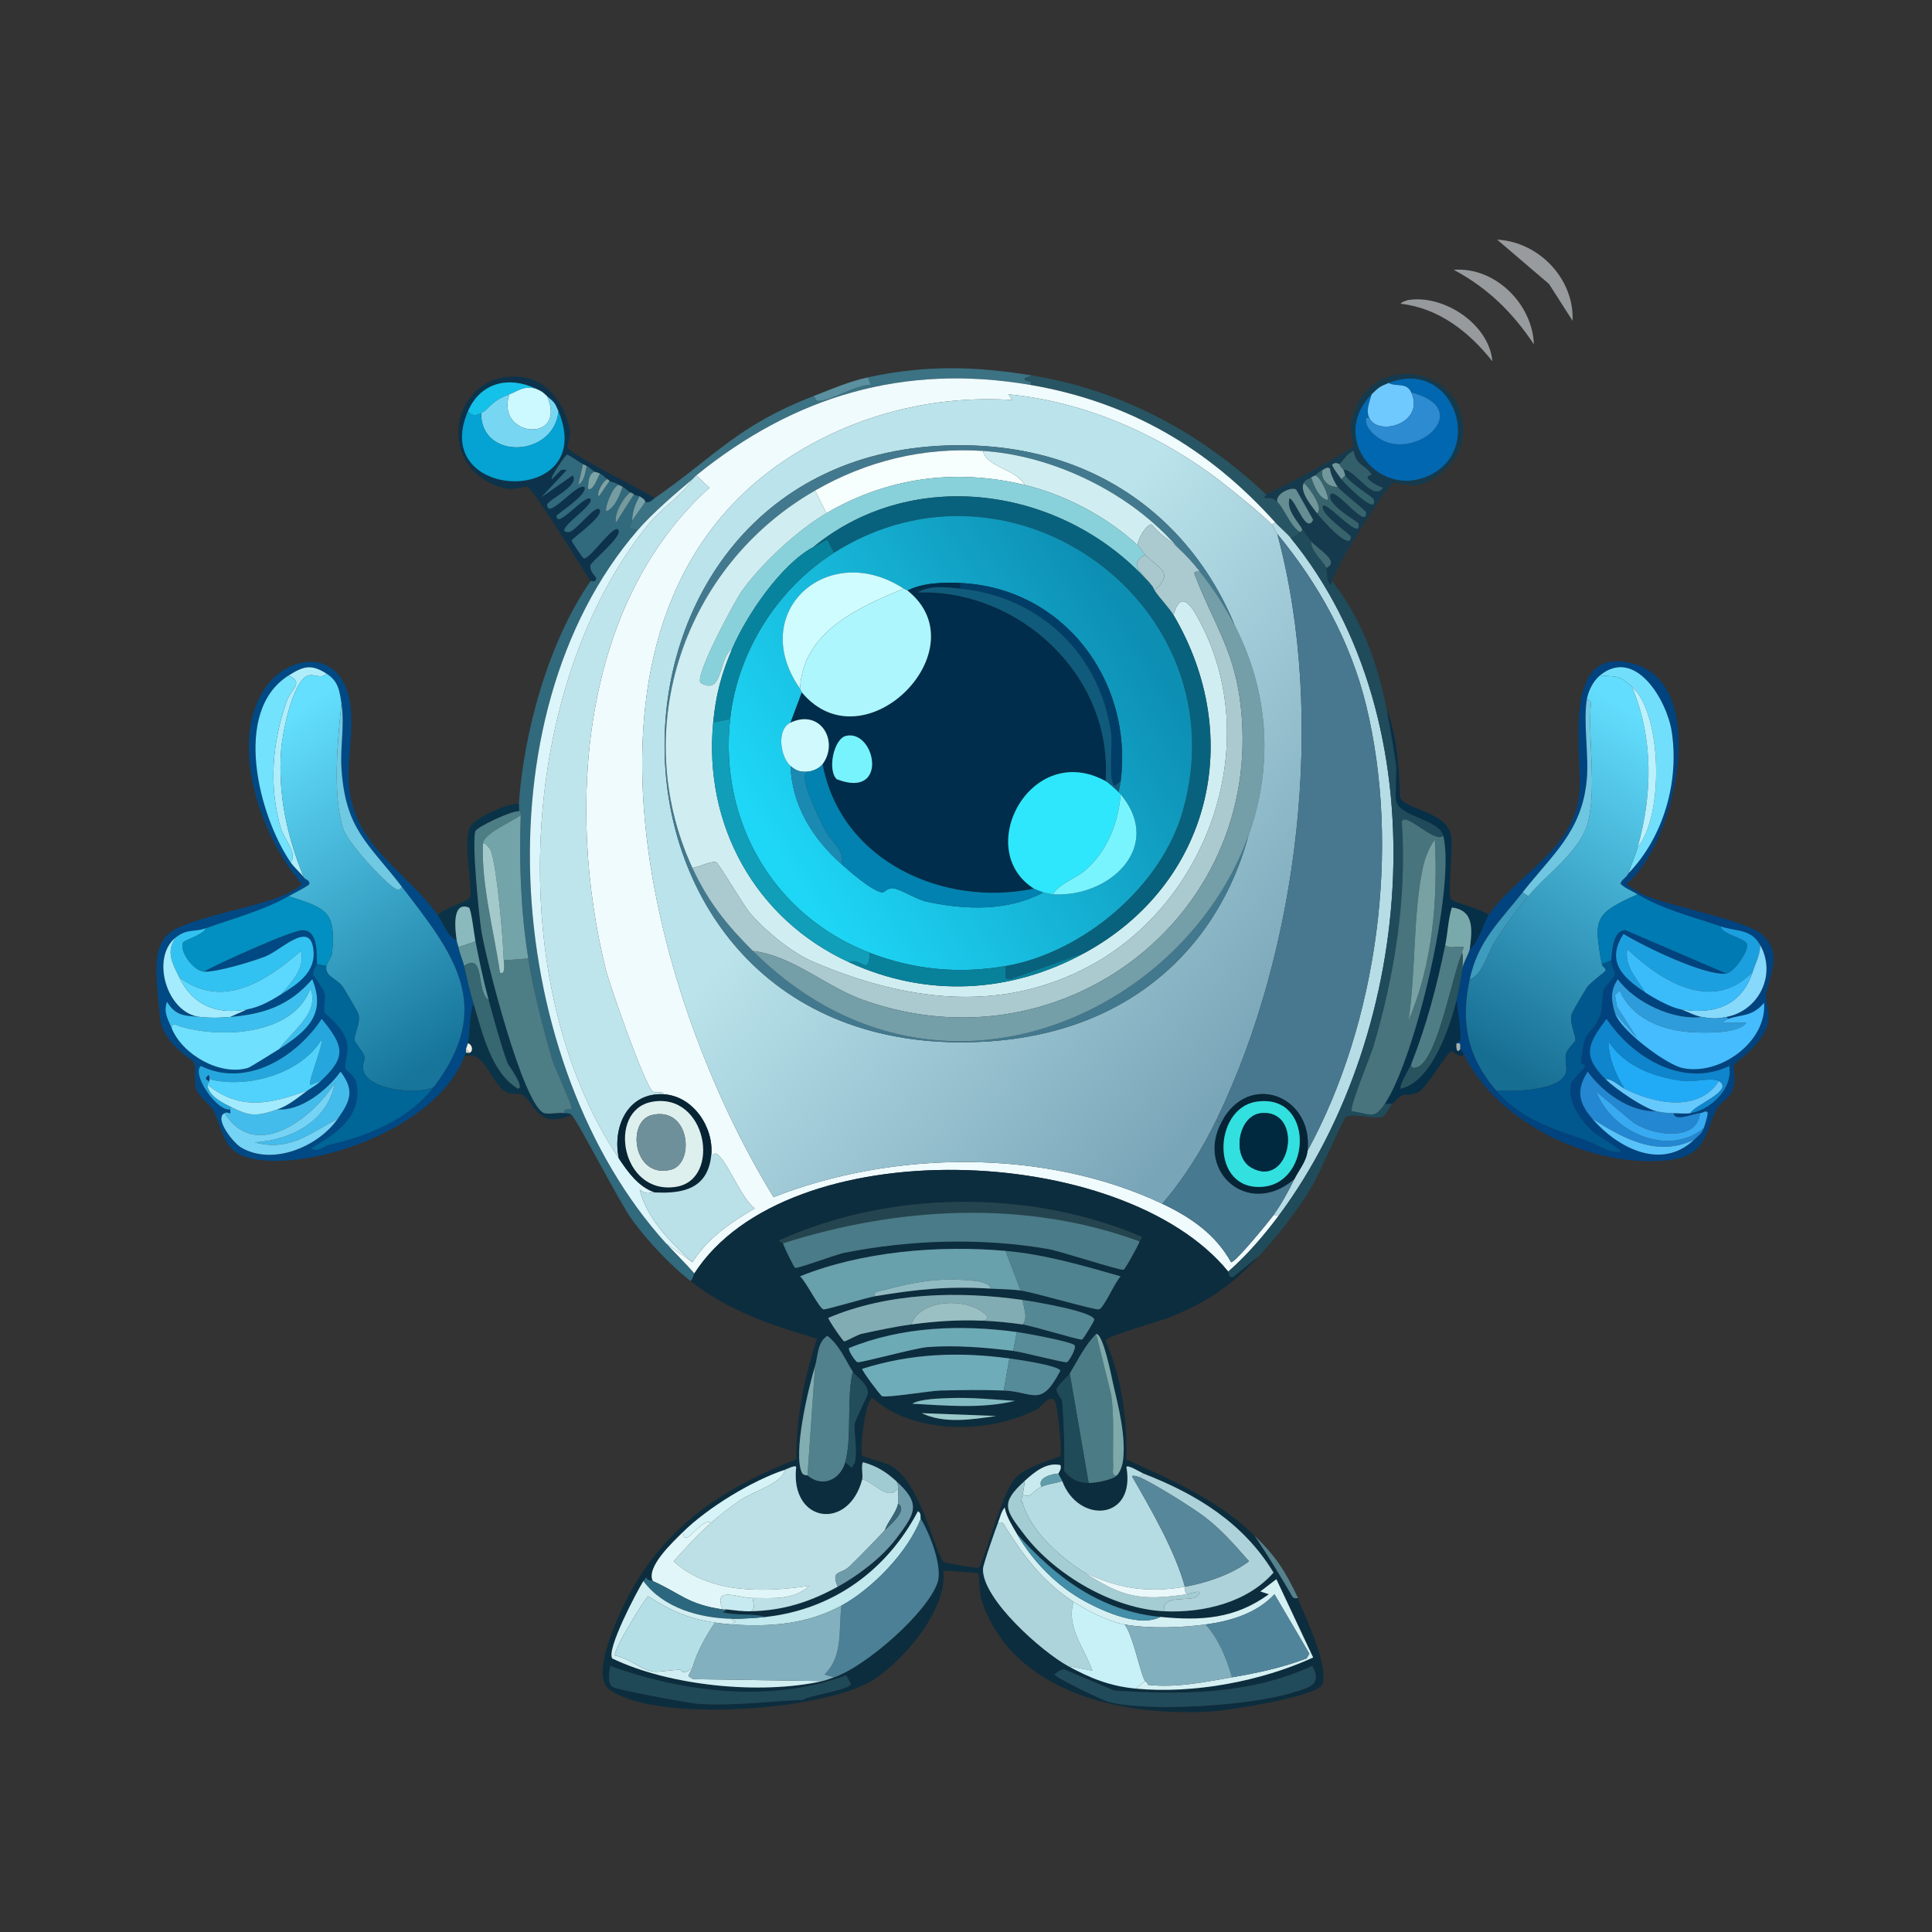 <svg xmlns="http://www.w3.org/2000/svg" width="1024" height="1024"><rect width="100%" height="100%" fill="#333333" stroke="none"/><defs><linearGradient id="a" x1="393.986" x2="669.904" y1="319.443" y2="556.857" gradientUnits="userSpaceOnUse"><stop offset="31.593%" style="stop-color:#bae3eb"/><stop offset="100%" style="stop-color:#79a5b8"/></linearGradient></defs><defs><linearGradient id="b" x1="603.081" x2="413.588" y1="337.382" y2="453.04" gradientUnits="userSpaceOnUse"><stop offset="0%" style="stop-color:#0d8fb4"/><stop offset="100%" style="stop-color:#1ed6f6"/></linearGradient></defs><defs><linearGradient id="c" x1="142.292" x2="251.839" y1="387.31" y2="547.42" gradientUnits="userSpaceOnUse"><stop offset="0%" style="stop-color:#64dffe"/><stop offset="100%" style="stop-color:#17759b"/></linearGradient></defs><defs><linearGradient id="d" x1="878.16" x2="773.958" y1="385.995" y2="550.819" gradientUnits="userSpaceOnUse"><stop offset="0%" style="stop-color:#63ddfd"/><stop offset="100%" style="stop-color:#176e93"/></linearGradient></defs><path fill="#979b9e" d="M793.5 127c21.934 1.149 40.885 20.556 40 43L821 150.5z"/><path fill="#989b9e" d="M770.5 143c21.991-1.645 41.695 18.066 42.5 39.5-11.259-16.882-24.509-29.944-42.5-39.5"/><path fill="#969a9d" d="M746.5 159c18.817-2.914 42.746 12.747 44.5 32.5-12.394-15.588-28.172-28.096-48.5-30.5-.294-.8 3.779-1.966 4-2"/><path fill="#3b7284" d="m547 199-4 1.5c.437 3.2 5.55-.173 3 3.5-66.741-11.395-124.968 5.751-177 48-.831.675-1.367 1.472-2 2-9.07 7.557-21.403 18.212-29 27-7.797-.767-3.107-3.484-3-5l7-10c2.396.587 3.344-.851 5-2 32.224-22.357 43.838-38.407 84-54 1.66.547.516 2.49 3 2.5 6.198.024 20.02-8.745 27.5-8.5l-1.5-4c30.097-6.559 56.818-5.984 87-1"/><path fill="#153a4e" d="m706 308-.5 2c-2.79-1.111-1.854-7.701-2.5-9 7.721-3.423-5.224-10.408-8-14-1.576-2.04-3.564-4.843-5-7-3.157-4.742-8.256-10.205-6.5-16 3.662 1.955 8.799 19.229 12.5 11.5l-9-16c-2.742-1.807-11.172 2.393-10 6.5-3.367-3.165-6.085-1.602-6.5-2-.973-.934 1.032-1.5.5-2 5.654-2.304 45.261-22.976 46-25.5.494-1.685-1.685-8.255-1-12 7.545-41.229 65.092-30.717 59 9-1.614 10.522-13.32 21.485-23.5 23.5-3.285.65-12.363-1.139-13-1-3.009.654-31.251 45.18-32.5 52m30-105c-4.55 1.806-5.55 2.504-9 6-23.307 23.618 5.132 57.172 32.5 42 26.97-14.951 9.702-61.176-23.5-48m-26 43c-.148.137-2.386-1.689-4 .5 1.35 2.765 3.239 5.033 5 7.5 2.022 2.832 19.874 20.188 17 10.5-.278-.936-11.797-7.803-15-12.5-.089-.131-.362-1.934-1-3 5.762-.877 15.637 17.323 21 9.5-2.433-.747-6.701-2.868-8-5-.896-1.47 2.199-1.698 2-2-3.559-5.396-8.328-4.698-9.5-12.5-3.607 1.242-5.316 4.985-7.5 7m-9 3c-1.36.356-2.805 2.295-4 3-.436.257-1.76.786-2 1-1.423 1.269-2.902.66-4 3-2.209 4.708 4.002 11.948 7 16 1.912 2.584 17.993 20.838 18 12.5.001-1.097-15.577-11.441-15-16 .75-4.648 21.099 19.614 19 9-.21-1.061-16.246-9.483-15-15 1.412-6.253 19.893 19.434 19 9-.086-1.005-12.061-9.923-15-13.5-1.105-1.345-4.204-7.343-4-9.5-1.576-1.506-2.785.182-4 .5"/><path fill="#275564" d="M671 262c.532.5-1.473 1.066-.5 2 .415.398 3.133-1.165 6.5 2 3.797 3.57 6.819 12.842 12 16-2.009 2.139-2.259 2.269-5 3-1.837-2.248-5.823-5.576-8-8-35.334-39.342-77.369-64.014-130-73 2.55-3.673-2.563-.3-3-3.5l4-1.5c47.66 7.871 89.032 30.141 124 63"/><path fill="#0c334b" d="M347 264c-1.656 1.149-2.604 2.587-5 2-.081-1.438-2.121-2.236-3-3-.119-.104-1.938-.177-3-1-1.334-1.034-1.833-.884-2-1-1.177-.814-2.328-1.928-4-3-.542-.347-1.454-.656-2-1-2.394-1.506-4.461-1.672-5-2-.06-.037.19-.304-1-1-.726-.425-2.168-2.006-4-3-1.133-.615-2.604-.79-3-1-.421-.223-2.229-2.085-4-3-.655-.338-1.336-.674-2-1-1.723-.847-7.787-5.15-8.5-5-.786.165-9.252 12.325-8 13l5-5h3L287 263.5l16.5-11.5c4.23 5.372-13.556 13.211-13.5 15.5.213 8.77 16.911-13.252 20-9 .225 4.821-15.03 13.94-15 15 .204 7.172 15.52-12.132 18-9 2.014 3.821-21.307 17.724-11.5 17.5 3.602-.082 15.002-16.099 16.5-11.5 1.233 3.786-14.85 14.914-15 16-.078.57 5.885 9.408 6.5 9.5 3.588.292 17.113-20.544 18.5-14.5.837 3.646-14.629 16.299-15 18-.747 3.424 3.091 6.259 3 7-.334 2.711-2.705 1.076-3 1.5-3.842-5.862-30.57-49.312-33.5-50-1.477-.347-7.481 1.796-11 1-40.587-9.176-29.409-64.605 9-59 13.604 1.985 22.029 15.112 24.5 27.5.71 3.561-1.551 7.952-1 10 .813 3.018 40.745 22.809 46 26.5m-99-46c-20.739 48.185 69.154 50.696 48 0-2.13-5.104-2.098-4.476-6-8-3.111-2.81-2.157-2.173-6-4-14.176-6.741-29.352-3.446-36 12"/><path fill="#5a909f" d="M431 210c9.57-3.716 18.893-7.797 29-10l1.5 4c-7.48-.245-21.302 8.524-27.5 8.5-2.484-.01-1.34-1.953-3-2.5"/><path fill="#f0fbfd" d="M546 204c52.631 8.986 94.666 33.658 130 73l-2 1c-4.959-5.49-25.877-22.239-32.5-27-31.333-22.527-68.211-38.257-107-42l2 3c-40.712-2.643-81.595 7.407-116 29-130.906 82.157-76.983 285.487-10.5 393.5 63.414-24.832 143.734-25.932 206 3.5 15 7.09 28.179 16.09 36.5 31 2.036.433 20.235-21.798 22.5-25h3c-7.991 10.786-16.909 21.098-27 30-55.965-68.703-233.828-75.412-283 1-4.783-5.536-10.085-10.576-15-16l14 10c8.193-12.88 20.055-20.883 33-28.5-7.283-5.89-13.49-22.689-19-28-2.238-2.158-1.344-.596-4-.5 1.323-14.498-9.531-30.964-25-32-.975-2.163-4.292-.171-6-1.5-4.381-3.408-22.919-56.541-25-65-20.889-84.898-13.381-193.227 55-255l-7-6.5c52.032-42.249 110.259-59.395 177-48"/><path fill="#0067b0" d="M727 209c-1.102 4.166-3.406 8.755-1 13-3.829-2.401-1.285 4.087-1 4.5 17.186 24.878 61.317-8.541 23-18.5-2.573-5.567-7.819-2.763-12-5 33.202-13.176 50.47 33.049 23.5 48-27.368 15.172-55.807-18.382-32.5-42"/><path fill="#13c1e9" d="M284 206c-6.739-1.633-9.367 1.325-14 3-10.036 3.628-10.483 7.827-15 10-2.844 1.368-4.866 1.6-7-1 6.648-15.446 21.824-18.741 36-12"/><path fill="#6fc8fe" d="M736 203c4.181 2.237 9.427-.567 12 5 7.387 15.985-16.671 23.401-22 14-2.406-4.245-.102-8.834 1-13 3.45-3.496 4.45-4.194 9-6"/><path fill="#ccf8ff" d="M284 206c3.843 1.827 2.889 1.19 6 4 10.937 25.341-27.84 21.822-20-1 4.633-1.675 7.261-4.633 14-3"/><path fill="#2c8bd1" d="M726 222c5.329 9.401 29.387 1.985 22-14 38.317 9.959-5.814 43.378-23 18.5-.285-.413-2.829-6.901 1-4.5"/><path fill="#77d7f3" d="M270 209c-7.84 22.822 30.937 26.341 20 1 3.902 3.524 3.87 2.896 6 8-2.316 24.333-41.064 26.228-41 1 4.517-2.173 4.964-6.372 15-10"/><path fill="url(#a)" d="M674 278c1.339 1.483 2.004 3.796 3 5 26.061 96.719 11.449 219.888-32 310-7.732 16.035-17.339 31.529-29 45-62.266-29.432-142.586-28.332-206-3.5-66.483-108.013-120.406-311.343 10.5-393.5 34.405-21.593 75.288-31.643 116-29l-2-3c38.789 3.743 75.667 19.473 107 42 6.623 4.761 27.541 21.51 32.5 27m-167.5-42c-209.245 2.226-207.601 330.327 17 316 203.37-12.973 185.507-318.154-17-316" style="fill:url(#a)"/>/&gt;<path fill="#04a3d3" d="M255 219c-.064 25.228 38.684 23.333 41-1 21.154 50.696-68.739 48.185-48 0 2.134 2.6 4.156 2.368 7 1"/><path fill="#42798e" d="M506.5 236c202.507-2.154 220.37 303.027 17 316-224.601 14.327-226.245-313.774-17-316M432 260c-69.599 39.918-98.964 126.274-65 200 8.223 17.85 18.224 30.303 32 44 138.883 138.082 355.443-51.821 237-201-3.936-4.958-7.321-8.7-12-13-24.541-28.506-65.355-48.571-103-51-31.775-2.05-61.691 5.337-89 21"/><path fill="#f6fefe" d="M521 239c1.809 8.673 18.047 9.714 22 18-36.494-8.773-72.561-4.019-105 15l-6-12c27.309-15.663 57.225-23.05 89-21"/><path fill="#d0eef1" d="M624 290c-4.218-3.877-9.941-7.092-13.5-12-2.904-.379-7.769 8.127-7.5 11-16.094-15.021-38.505-26.833-60-32-3.953-8.286-20.191-9.327-22-18 37.645 2.429 78.459 22.494 103 51"/><path fill="#335f6a" d="M712 249c-.339-.566-1.969-1.914-2-3 2.184-2.015 3.893-5.758 7.5-7 1.172 7.802 5.941 7.104 9.5 12.5.199.302-2.896.53-2 2 1.299 2.132 5.567 4.253 8 5-5.363 7.823-15.238-10.377-21-9.5"/><path fill="#31697d" d="m309 246-2.5 11c3.445-2.332 3.462-6.121 4.5-10 1.771.915 3.579 2.777 4 3-3.477 1.726-2.882 5.82-3.5 9 2.876 1.847 5.426-6.408 6.5-8 1.832.994 3.274 2.575 4 3-2.175.353-6.333 7.929-4.5 9l5.5-8c.539.328 2.606.494 5 2-3.205.372-8.057 13.141-6.5 14 4.559-2.176 6.983-8.547 8.5-13 1.672 1.072 2.823 2.186 4 3-3.8 2.921-8.703 11.493-7.5 16l9.5-15c1.062.823 2.881.896 3 1-2.796 4.946-3.666 8.289-4 13-.107 1.516-4.797 4.233 3 5-85.659 99.089-70.397 283.761 15 378 4.915 5.424 10.217 10.464 15 16-.372.579-.697 2.971-2 4-11.229-8.878-22.487-20.97-31-32.5-6.513-8.821-29.423-53.597-32-55.5-1.939-1.432-2.121-.655-4-1-.594-3.398 3.207-1.187 4-2.5.696-1.152-8.98-21.564-10-25-4.811-16.207-10.379-37.936-13-54.5-3.983-25.171-4.893-50.538-4-76 .124-3.54-1.015-1.7-1-2 .078-1.528-.024-3.652 0-4 2.692-38.503 15.883-86.216 38-118 .295-.424 2.666 1.211 3-1.5.091-.741-3.747-3.576-3-7 .371-1.701 15.837-14.354 15-18-1.387-6.044-14.912 14.792-18.5 14.5-.615-.092-6.578-8.93-6.5-9.5.15-1.086 16.233-12.214 15-16-1.498-4.599-12.898 11.418-16.5 11.5-9.807.224 13.514-13.679 11.5-17.5-2.48-3.132-17.796 16.172-18 9-.03-1.06 15.225-10.179 15-15-3.089-4.252-19.787 17.77-20 9-.056-2.289 17.73-10.128 13.5-15.5L287 263.5l13.5-14.5h-3l-5 5c-1.252-.675 7.214-12.835 8-13 .713-.15 6.777 4.153 8.5 5"/><path fill="#71979d" d="M710 246c.031 1.086 1.661 2.434 2 3 .638 1.066.911 2.869 1 3l-2 2c-1.761-2.467-3.65-4.735-5-7.5 1.614-2.189 3.852-.363 4-.5"/><path fill="#789da0" d="M311 247c-1.038 3.879-1.055 7.668-4.5 10l2.5-11c.664.326 1.345.662 2 1"/><path fill="#73989b" d="M709 258c-5.019.618-9.514-4.322-8-9 1.215-.318 2.424-2.006 4-.5-.204 2.157 2.895 8.155 4 9.5"/><path fill="#37636d" d="M709 258c2.939 3.577 14.914 12.495 15 13.5.893 10.434-17.588-15.253-19-9-1.246 5.517 14.79 13.939 15 15 2.099 10.614-18.25-13.648-19-9-.577 4.559 15.001 14.903 15 16-.007 8.338-16.088-9.916-18-12.5 3.932-2.507-4.382-13.983-7-16 1.098-2.34 2.577-1.731 4-3 1.34 4.135 3.763 10.746 8.5 12 1.522-.969-3.811-12.867-6.5-13 1.195-.705 2.64-2.644 4-3-1.514 4.678 2.981 9.618 8 9"/><path fill="#7ca3a5" d="M318 251c-1.074 1.592-3.624 9.847-6.5 8 .618-3.18.023-7.274 3.5-9 .396.21 1.867.385 3 1"/><path fill="#bfe5ec" d="M352 580c-19.256-1.29-27.571 17.296-24 34-61.647-91.863-54.137-250.636 16-336.5 6.903-8.451 17.019-14.317 23-23.5.633-.528 1.169-1.325 2-2l7 6.5c-68.381 61.773-75.889 170.102-55 255 2.081 8.459 20.619 61.592 25 65 1.708 1.329 5.025-.663 6 1.5"/><path fill="#739a9f" d="M695 253c.24-.214 1.564-.743 2-1 2.689.133 8.022 12.031 6.5 13-4.737-1.254-7.16-7.865-8.5-12"/><path fill="#33636c" d="m711 254 2-2c3.203 4.697 14.722 11.564 15 12.5 2.874 9.688-14.978-7.668-17-10.5"/><path fill="#88d1da" d="M543 257c21.495 5.167 43.906 16.979 60 32 1.406 1.312 2.661 3.578 4 5-9.976 5.455-.548 10.294 4 17-44.484-52.128-125.515-65.667-180-21-17.062 9.138-35.48 36.278-43 54-7.196 4.387-4.594 24.981-16.5 18-4.236-2.484 18.026-43.595 21.5-48.5 10.358-14.622 29.599-32.471 45-41.5 32.439-19.019 68.506-23.773 105-15"/><path fill="#7ea3a5" d="m323 255-5.5 8c-1.833-1.071 2.325-8.647 4.5-9 1.19.696.94.963 1 1"/><path fill="#dcf5fa" d="M328 614c4.959 7.39 10.31 14.966 19 18-2.239-.119-4.365 1.655-8-1.5 4.143 15.912 16.242 27.708 28 38.5l-14-10c-85.397-94.239-100.659-278.911-15-378 7.597-8.788 19.93-19.443 29-27-5.981 9.183-16.097 15.049-23 23.5-70.137 85.864-77.647 244.637-16 336.5"/><path fill="#72979a" d="M698 272c-2.998-4.052-9.209-11.292-7-16 2.618 2.017 10.932 13.493 7 16"/><path fill="#759ca1" d="M328 257c.546.344 1.458.653 2 1-1.517 4.453-3.941 10.824-8.5 13-1.557-.859 3.295-13.628 6.5-14"/><path fill="#658e93" d="M690 280c.583 1.892-.657 1.635-1 2-5.181-3.158-8.203-12.43-12-16-1.172-4.107 7.258-8.307 10-6.5l9 16c-3.701 7.729-8.838-9.545-12.5-11.5-1.756 5.795 3.343 11.258 6.5 16"/><path fill="#d0eef1" d="M438 272c-15.401 9.029-34.642 26.878-45 41.5-3.474 4.905-25.736 46.016-21.5 48.5 11.906 6.981 9.304-13.613 16.5-18-5.75 13.552-8.596 24.267-10 39-5.164 54.188 22.253 104.161 72 127 41.124 18.88 85.556 16.63 125-5 66.512-36.474 85.352-113.891 47-179 4.204-15.46 10.871-2.651 15 5.5 32.563 64.278 2.654 147.179-59.5 180.5-48.278 25.882-99.026 17.89-146-2-11.66-4.937-25.014-15.908-33.5-25.5-4.098-4.633-16.92-27-18.5-27.5-2.521-.797-9.548 2.701-12.5 3-33.964-73.726-4.599-160.082 65-200z"/><path fill="#749a9e" d="M334 261c.167.116.666-.034 2 1l-9.5 15c-1.203-4.507 3.7-13.079 7.5-16"/><path fill="#78a4a9" d="m342 266-7 10c.334-4.711 1.204-8.054 4-13 .879.764 2.919 1.562 3 3"/><path fill="#08627d" d="M611 311c.312.46.689 1.533 1 2 2.773 4.168 7.686 9.071 10 13 38.352 65.109 19.512 142.526-47 179l-39.5 14-2.5-.5V512c40.945-7.16 82.629-42.061 94-82.5 30.564-108.691-90.355-196.464-185-136.5l-3.5-7c-2.444 1.448-5.014 2.669-7.5 4 54.485-44.667 135.516-31.128 180 21"/><path fill="url(#b)" d="M533 512c-24.762 4.33-48.832 1.978-72-7-51.079-19.794-79.908-69.611-74-124 3.851-35.453 24.997-68.991 55-88 94.645-59.964 215.564 27.809 185 136.5-11.371 40.439-53.055 75.34-94 82.5M424 365c.259.371.767 1.721 1 2l-6 16c-7.649 3.588-5.358 18.332 0 23 .731 20.984 11.833 38.529 27 52 4.383 3.893 15.819 13.995 21.5 15 1.392.246 3.086-3.141 7-2 4.685 1.366 11.712 5.893 17 7 20.505 4.294 42.424 5.093 61.5-5 .951.28 4.022.937 5 1 29.823 1.931 59.228-25.025 36-53-.393-.474-.675-.661-1-1 .063-2.09.741-3.911 1-6 6.6-53.253-30.258-102.476-85-105-8.902-.41-19.898-.173-28 4-.323-.257-1.581-.726-2-1-40.067-26.198-83.461 12.313-55 53" style="fill:url(#b)"/>/&gt;<path fill="#b6dce6" d="M684 285c80.086 97.96 66.82 260.706-6 359h-3c4.237-5.992 7.766-12.386 11-19 2.409-4.927 6.351-9.241 7-15 37.189-68.171 49.571-160.716 31-236.5-8.209-33.501-25.138-64.069-47-90.5-.996-1.204-1.661-3.517-3-5l2-1c2.177 2.424 6.163 5.752 8 8"/><path fill="#abcad0" d="M624 290c4.679 4.3 8.064 8.042 12 13-4.184-.388-2.983.948-2 3.5 8.53 22.148 19.347 37.339 23 63 16.111 113.165-92.136 198.836-199.5 160.5-20.353-7.267-36.809-23.24-58.5-26-13.776-13.697-23.777-26.15-32-44 2.952-.299 9.979-3.797 12.5-3 1.58.5 14.402 22.867 18.5 27.5 8.486 9.592 21.84 20.563 33.5 25.5 46.974 19.89 97.722 27.882 146 2 62.154-33.321 92.063-116.222 59.5-180.5-4.129-8.151-10.796-20.96-15-5.5-2.314-3.929-7.227-8.832-10-13 10.651-10.161 2.336-11.207-5-19-1.339-1.422-2.594-3.688-4-5-.269-2.873 4.596-11.379 7.5-11 3.559 4.908 9.282 8.123 13.5 12"/><path fill="#1f4b5b" d="M695 287c-.279 5.002 5.937 9.855 8 14 .646 1.299-.29 7.889 2.5 9l.5-2c15.621 19.488 24.254 43.807 29 68 1.559 7.945 3.919 21.873 5 29.5.431 3.043-.666 16.119 0 19 1.983 8.582 22.916 9.567 25 18.5-4.828 4.272-20.223-13.194-22-7.5 2.726 40.154-3.687 80.645-15 119-1.485 5.036-13.098 32.778-11.5 34.5 9.824 1.189 11.592 4.867 17.5-4h4c-1.487 1.549-3.471 6.362-5.5 7-4.768 1.5-16.499-2.62-19.5.5-1.426 1.483-14.422 31.154-18 37-7.47 12.206-18.17 26.086-28 36.5l-13.5 11c-2.709.171-2.249-2.692-2.5-3 10.091-8.902 19.009-19.214 27-30 72.82-98.294 86.086-261.04 6-359 2.741-.731 2.991-.861 5-3 .343-.365 1.583-.108 1-2 1.436 2.157 3.424 4.96 5 7"/><path fill="#47788f" d="M693 610c3.149-27.963-28.666-41.745-44-18l-3.5 3-.5-2c43.449-90.112 58.061-213.281 32-310 21.862 26.431 38.791 56.999 47 90.5 18.571 75.784 6.189 168.329-31 236.5"/><path fill="#08839d" d="M442 293c-30.003 19.009-51.149 52.547-55 88l-9 2c1.404-14.733 4.25-25.448 10-39 7.52-17.722 25.938-44.862 43-54 2.486-1.331 5.056-2.552 7.5-4z"/><path fill="#416c76" d="M703 301c-2.063-4.145-8.279-8.998-8-14 2.776 3.592 15.721 10.577 8 14"/><path fill="#a8c8ce" d="M612 313c-.311-.467-.688-1.54-1-2-4.548-6.706-13.976-11.545-4-17 7.336 7.793 15.651 8.839 5 19"/><path fill="#749ea8" d="M636 303c118.443 149.179-98.117 339.082-237 201 21.691 2.76 38.147 18.733 58.5 26 107.364 38.336 215.611-47.335 199.5-160.5-3.653-25.661-14.47-40.852-23-63-.983-2.552-2.184-3.888 2-3.5"/><path fill="#cffcff" d="M479 312c-24.445 10.142-53.322 22.794-55 53-28.461-40.687 14.933-79.198 55-53"/><path fill="#002d4b" d="M509 309v3c-6.822-.69-16.199-2.032-22.5 2 53.424-1.771 103.366 43.909 99.5 100-39.567-21.687-70.611 36.277-38 57-48.317 10.027-102.522-14.763-112-66 8.811-11.96-.997-29.508-17-22l6-16c33.101 39.556 94.929-23.016 56-54 8.102-4.173 19.098-4.41 28-4m-60.5 81c-6.613 1.446-10.081 18.218-5 23 27.776 10.831 20.519-26.394 5-23"/><path fill="#003e68" d="m594 414-3 2.5c-3.743-.958-1.372-22.18-2-27-5.532-42.442-37.591-73.213-80-77.5v-3c54.742 2.524 91.6 51.747 85 105"/><path fill="#105b7c" d="M509 312c42.409 4.287 74.468 35.058 80 77.5.628 4.82-1.743 26.042 2 27l3-2.5c-.259 2.089-.937 3.91-1 6-1.266-1.319-5.605-5.235-7-6 3.866-56.091-46.076-101.771-99.5-100 6.301-4.032 15.678-2.69 22.5-2"/><path fill="#adf6fe" d="M481 313c38.929 30.984-22.899 93.556-56 54-.233-.279-.741-1.629-1-2 1.678-30.206 30.555-42.858 55-53 .419.274 1.677.743 2 1"/><path fill="#004984" d="M232 485c2.678 3.762 5.813 12.396 10 13 .262 1.917.768 2.792 1 4 .672 3.499 2.289 6.884 3 10 1.494 6.549 3.016 13.608 5 20-2.457 6.112-1.65 14.954-3 21-.179.801-.67 1.8-1 3-.151.551.163 1.482 0 2-.255.814-.702 1.191-1 2-12.864 34.903-71.785 58.181-106.5 55-22.002-2.016-19.725-13.032-26.5-26.5-1.384-2.752-7.911-7.685-9-11-1.317-4.009-.204-11.973-1-14-.901-2.295-16.025-9.612-18-23-.494-3.352-1.881-18.769-2-22-.303-8.235-.278-19.088 7.5-24.5 11.477-7.986 46.134-13.133 61-20 1.465-.677 8.319-4.341 8.5-5.5-22.116-25.019-40.916-78.726-17-107 10.408-12.305 30.115-16.139 39 0 8.291 15.06 1.58 38.225 3 55 2.718 32.099 30.131 44.801 47 68.5m-79-127c-30.285 18.972-15.712 74.532 1 99 1.935 2.833 5.278 5.614 7 8 1.033 1.431 3.114 1.334 3 3.5-.176.923-9.31 5.548-11 6.5-13.454 7.579-29.496 11.859-44 17-6.094 2.16-9.995.117-16 5-13.238 10.765-4.566 40.127 13 42-7.335-.745-12.511.048-17.5-8-2.018 5.486.633 9.429 2.5 14 5.795 14.19 25.758 25.372 40.5 21 .925-.274 14.524-8.703 16.5-10 14.309-9.39 25.199-17.986 17.5-37-12.274 14.173-25.889 18.548-43.5 20l9-4c6.605-1.196 12.446-4.536 18-8 8.994-5.61 18.938-11.912 17-24.5-2.225-14.452-16.982 1.166-25.5 4.5-6.851 2.681-25.944 8.427-32.5 8 7.48-4.215 46.923-22.177 52.5-22 8.415.267 7.264 13.124 7.5 18 .014.292-2.398 3.341-2 5.5.203 1.102 4.876 6.711 6 10 .745 2.18-.736 7.775 0 10 .629 1.902 10.462 7.513 12 17 .71 4.377-1.654 10.176-1 13 .122.525 5.236 3.578 6 8 2.99 17.316-10.881 26.4-24 34 2.711 2.849 8.024-1.395 8.5-1.5 21.29-4.673 43.35-13.635 56.5-31 32.536-42.965 10.321-70.484-17-106-17.832-23.18-29.865-30.235-32-62.5-.768-11.604 1.728-22.916 0-34.5-1.04-6.975-1.624-11.936-8-16-8.142-5.189-12.253-3.853-20 1m-31 230c.503 4.333-.359.638-3 2-5.693 2.935 4.82 15.749 8.5 18 16.619 10.167 41.148-.121 51.5-15 6.339-9.111 9.356-14.748 1.5-25-7.154 9.888-21.104 21.079-33.5 20 6.212-2.13 10.825-6.287 16-10 2.632-1.889 4.293-2.463 7-5 13.588-12.737 12.645-18.179.5-33-13.204 20.235-39.992 36.822-64 25-5.213 4.017 8.469 24.337 15.5 23"/><path fill="#00437f" d="M776 559c-.526-1.075-1.808-2.587-2-3-.484-1.042 1.133-3.504-2-3 .289-1.615 1.968-.7 2-1.5.255-6.441-1.215-14.999-2-21.5.92-3.708 2.584-12.277 3-16 .168-3.06 3.717-8.901 4-11 4.867-3.525 7.238-14.013 10-18 15.266-22.035 44.282-33.836 48-63.5 2.443-19.489-11.338-81.465 29.5-69.5 40.244 11.791 21.381 95.816-4.5 116.5.089.617 7.315 4.952 8.5 5.5 13.602 6.285 54.014 13.421 63 21 12.191 10.282 3.562 22.857 2.5 32.5-.328 2.979 2.435 8.427 1 15-2.438 11.169-17.648 20.594-18 22-.503 2.01 1.628 8.033-1 14-1.403 3.185-6.896 6.806-8 9-6.682 13.28-5.246 25.348-26.5 27.5-39.953 4.046-89.692-19.603-107.5-56m72-201c-3.669 2.999-6.321 8.511-7 13-1.88 12.429 1.243 29.406 0 42.5-2.607 27.466-18.392 39.527-34 59.5-12.014 15.374-23.527 25.373-28 46-4.968 22.91-1.234 41.156 14 59 12.918 15.131 30.265 20.495 46.5 26 6.712 2.276 12.126 7.004 19.5 6.5.599-1.128-12.959-9.11-14.5-10.5-6.883-6.206-14.613-16.792-11.5-26.5.162-.506 6.869-7.485 7-8 .503-1.97-2.067-1.344-2-2 2.134-20.914 3.724-11.391 10-25 1.683-3.65.921-10.821 2-14 .473-1.394 5.815-6.733 6-8 .241-1.655-2.196-5.132-2-7.5.355-4.285.616-15.833 7.5-16l53.5 23c-11.092 1.489-44.129-14.594-54.5-21-9.533 14.602-.379 23.164 11.5 31 4.719 3.112 13.53 8.086 19 9 3.659 1.257 7.134 3.336 11 4-14.978 1.93-35.56-7.6-44.5-20-4.194 5.987-3.482 11.806-1.5 18 2.938 9.181 26.843 27.007 35.5 29 19.577 4.508 45.05-13.515 43.5-34.5-6.251 7.479-12.04 6.12-19 8.5l-1-1c17.429-3.326 26.593-22.515 18-38-4.972-8.959-12.838-7.146-21-10-14.758-5.161-30.569-8.915-44-17-2.988-1.799-6.436-2.973-9-5.5-.376-1.729 3.296-3.501 4-5.5 18.754-19.352 27.18-48.92 23-75.5-2.541-16.16-19.195-44.872-38-29.5m3 214c5.186 5.119 20.165 15.371 27 17-14.083.424-28.352-9.818-36.5-21-6.334 9.782-4.686 16.701 2.5 25 13.338 15.406 36.588 27.657 54 11 2.237-2.14 3.761-2.872 5-6 .539-1.361 2.526-7.62 2-8.5-1.308-1.098-2.146.417-4 .5-3.597.162-13.312 4.794-14 0 2.566.082 6.689.384 9 0 10.893-1.812 22.754-13.247 20.5-25-24.467 11.815-51.317-4.537-65-25-10.015 13.404-13.138 19.527-.5 32"/><path fill="#afedfa" d="M173 357c-2.278 3.09-6.487.096-9.5 1-8.538 2.562-13.902 31.445-14.5 39.5-1.761 23.727 3.208 45.878 12 67.5-1.722-2.386-5.065-5.167-7-8 4.107-3.992-3.644-12.962-5-17.5-6.705-22.445-4.767-46.12 3-68 2.335-6.579 9.345-9.437 1-13.5 7.747-4.853 11.858-6.189 20-1"/><path fill="#71dffc" d="M863 463c1.533-4.35 3.775-9.69 5-14 14.117-16.916 12.831-70.998-3-85-6.803-6.017-7.203-5.262-17-6 18.805-15.372 35.459 13.34 38 29.5 4.18 26.58-4.246 56.148-23 75.5"/><path fill="url(#c)" d="M181 373c-1.986 18.195-4.967 49.116 1 66.5 2.501 7.286 21.151 27.655 27.5 31.5 1.503.91 2.837.526 3.5-1 27.321 35.516 49.536 63.035 17 106-7.865 4.462-33.367 1.875-37-7.5-1.698-4.383.866-6.097 0-9-.61-2.046-4.84-6.848-5-8-.529-3.805 3.212-8.553 2-14-.175-.787-7.126-12.684-8-14-3.44-5.183-10.11-5.768-9-11.5.27-1.393 2.883-5.246 3-6.5 2.116-22.725-2.847-23.903-23-30.5 1.69-.952 10.824-5.577 11-6.5.114-2.166-1.967-2.069-3-3.5-8.792-21.622-13.761-43.773-12-67.5.598-8.055 5.962-36.938 14.5-39.5 3.013-.904 7.222 2.09 9.5-1 6.376 4.064 6.96 9.025 8 16" style="fill:url(#c)"/>/&gt;<path fill="#72e2fd" d="M154 457c-16.712-24.468-31.285-80.028-1-99 8.345 4.063 1.335 6.921-1 13.5-7.767 21.88-9.705 45.555-3 68 1.356 4.538 9.107 13.508 5 17.5"/><path fill="url(#d)" d="M865 364c11.339 26.976 10.918 57.149 3 85-1.225 4.31-3.467 9.65-5 14-.704 1.999-4.376 3.771-4 5.5 2.564 2.527 6.012 3.701 9 5.5-22.969 10.317-23.443 12.638-19 37 .264 1.448 2.46 2.064 2 3.5-.205.641-8.349 6.463-10 9-.929 1.427-7.811 13.216-8 14-1.273 5.272 2.447 11.583 2 14-.078.423-4.33 4.734-5 7-.709 2.397.722 7.656 0 10-3.097 10.05-28.962 9.995-37 9.5-15.234-17.844-18.968-36.09-14-59 6.567-1.983 9.39-13.756 13-19.5 5.155-8.201 11.826-17.022 18-24.5 10.218-12.375 28.549-24.306 32-40.5 3.929-18.438-.003-40.116 1-59 .092-1.733.884-4.982-2-4.5.679-4.489 3.331-10.001 7-13 9.797.738 10.197-.017 17 6" style="fill:url(#d)"/>/&gt;<path fill="#bbf1fd" d="M868 449c7.918-27.851 8.339-58.024-3-85 15.831 14.002 17.117 68.084 3 85"/><path fill="#6fc6e1" d="m810 475-3-2c15.608-19.973 31.393-32.034 34-59.5 1.243-13.094-1.88-30.071 0-42.5 2.884-.482 2.092 2.767 2 4.5-1.003 18.884 2.929 40.562-1 59-3.451 16.194-21.782 28.125-32 40.5"/><path fill="#6fc9e3" d="M213 470c-.663 1.526-1.997 1.91-3.5 1-6.349-3.845-24.999-24.214-27.5-31.5-5.967-17.384-2.986-48.305-1-66.5 1.728 11.584-.768 22.896 0 34.5 2.135 32.265 14.168 39.32 32 62.5"/><path fill="#062f48" d="M789 485c-2.762 3.987-5.133 14.475-10 18 1.41-10.45 2.31-20.617-9.5-22-1.988 6.516-2.129 13.357-3.5 20-4.6 22.291-9.707 41.759-18 63-.539 1.38-6.962 12.099-5.5 13 16.368-3.825 25.805-32.112 29.5-47 .785 6.501 2.255 15.059 2 21.5-.032.8-1.711-.115-2 1.5-.374 2.086.115 5.892 2 3 .192.413 1.474 1.925 2 3-2.351 2.192-6.161-2.031-6.5-2-2.47.224-13.399 20.068-18 22-8.473 3.558-5.399-2.437-13.5 6h-4c16.199-24.314 37.421-114.478 31-142-2.084-8.933-23.017-9.918-25-18.5-.666-2.881.431-15.957 0-19-1.081-7.627-3.441-21.555-5-29.5 5.624 14.414 6.505 31.088 7 46.5 1.733 6.379 24.555 7.54 27 20 1.407 7.17-1.897 29.46 0 34 .762 1.823 17.35 5.514 20 8.5"/><path fill="#109eb9" d="M387 381c-5.908 54.389 22.921 104.206 74 124-.453 13.26-4.706 2.024-11 5-49.747-22.839-77.164-72.812-72-127z"/><path fill="#d0f9fe" d="M436 405c-1.605 2.179-5.129 3.798-8 4-3.885.273-6.126-.495-9-3-5.358-4.668-7.649-19.412 0-23 16.003-7.508 25.811 10.04 17 22"/><path fill="#77f3fe" d="M448.5 390c15.519-3.394 22.776 33.831-5 23-5.081-4.782-1.613-21.554 5-23"/><path fill="#0182b0" d="M548 471c.227.144 4.407 1.826 5 2-19.076 10.093-40.995 9.294-61.5 5-5.288-1.107-12.315-5.634-17-7-3.914-1.141-5.608 2.246-7 2-5.681-1.005-17.117-11.107-21.5-15 1.955-7.639-5.28-11.123-9-18.5-3.082-6.111-8.623-17.671-10-24-.414-1.902-1.145-5.198 1-6.5 2.871-.202 6.395-1.821 8-4 9.478 51.237 63.683 76.027 112 66"/><path fill="#1a8ab3" d="M428 409c-2.145 1.302-1.414 4.598-1 6.5 1.377 6.329 6.918 17.889 10 24 3.72 7.377 10.955 10.861 9 18.5-15.167-13.471-26.269-31.016-27-52 2.874 2.505 5.115 3.273 9 3"/><path fill="#2ee7fc" d="M586 414c1.395.765 5.734 4.681 7 6 .325.339.607.526 1 1-1.434 15.296-6.864 29.639-18.5 40-5.486 4.884-13.579 6.883-17.5 13-.978-.063-4.049-.72-5-1-.593-.174-4.773-1.856-5-2-32.611-20.723-1.567-78.687 38-57"/><path fill="#78f4fe" d="M558 474c3.921-6.117 12.014-8.116 17.5-13 11.636-10.361 17.066-24.704 18.5-40 23.228 27.975-6.177 54.931-36 53"/><path fill="#0a3348" d="M275 426c-.024.348.078 2.472 0 4-3.796-.406-22.246 8.346-23 10.5-2.016 5.755 1.807 43.548 3 52 1.935 13.705 22.285 93.968 33.5 97.5 2.319.73 7.638-.526 10.5 0 1.879.345 2.061-.432 4 1-18.662 7.967-19.707-7.365-26.5-11-.899-.481-6.246.08-8-1-9.352-5.759-11.376-23.071-22.5-19 .298-.809.745-1.186 1-2 .624-.09 1.676.167 2 0 2.123-1.09 1.081-4.669-1-5 1.35-6.046.543-14.888 3-21 4.754 15.319 9.14 36.343 23.5 45 4.06-.269-5.24-12.786-5.5-13.5-3.716-10.225-7.143-22.907-10-33.5-2.885-10.697-4.842-20.172-7-31-.587-2.947-2.241-17.517-3.5-18-9.439-3.622-7.069 12.832-6.5 17-4.187-.604-7.322-9.238-10-13 2.491-3.583 15.99-6.782 17-9.5 1.895-5.1-3.838-28.123 0-37 2.129-4.924 20.156-12.88 26-12.5"/><path fill="#4d7d85" d="M275 430c-.015.3 1.124-1.54 1 2-4.605 3.457-19.753 9.863-20 15-1.036 21.524 5.926 47.179 9 68.5 3.147 1.62 2.033-5.443 2-6.5l13-1c2.621 16.564 8.189 38.293 13 54.5 1.02 3.436 10.696 23.848 10 25-.793 1.313-4.594-.898-4 2.5-2.862-.526-8.181.73-10.5 0-11.215-3.532-31.565-83.795-33.5-97.5-1.193-8.452-5.016-46.245-3-52 .754-2.154 19.204-10.906 23-10.5"/><path fill="#72a4a9" d="M276 432c-.893 25.462.017 50.829 4 76l-13 1c-.345-10.941-3.544-49.877-7-58.5-.187-.467-2.779-4.026-4-3.5.247-5.137 15.395-11.543 20-15"/><path fill="#47747d" d="M765 443c6.421 27.522-14.801 117.686-31 142-5.908 8.867-7.676 5.189-17.5 4-1.598-1.722 10.015-29.464 11.5-34.5 11.313-38.355 17.726-78.846 15-119 1.777-5.694 17.172 11.772 22 7.5m-4.5 2c-3.273 4.353-5.412 10.269-6.5 15.5-5.062 24.336-3.599 55.365-7.5 80.5 12.779-29.768 15.644-63.744 14-96"/><path fill="#78a1a3" d="M760.5 445c1.644 32.256-1.221 66.232-14 96 3.901-25.135 2.438-56.164 7.5-80.5 1.088-5.231 3.227-11.147 6.5-15.5"/><path fill="#a4c9ca" d="M267 509c.033 1.057 1.147 8.12-2 6.5-3.074-21.321-10.036-46.976-9-68.5 1.221-.526 3.813 3.033 4 3.5 3.456 8.623 6.655 47.559 7 58.5"/><path fill="#3d9bbe" d="M810 475c-6.174 7.478-12.845 16.299-18 24.5-3.61 5.744-6.433 17.517-13 19.5 4.473-20.627 15.986-30.626 28-46z"/><path fill="#007ab3" d="M912 491c.606 4.283 13.071 6.05 14 9.5.94 3.492-6.94 14.955-11 15.5l-53.5-23c-6.884.167-7.145 11.715-7.5 16l-5 2c-4.443-24.362-3.969-26.683 19-37 13.431 8.085 29.242 11.839 44 17"/><path fill="#0190c1" d="m173 512-5-1c-.236-4.876.915-17.733-7.5-18-5.577-.177-45.02 17.785-52.5 22-5.437-.354-13.137-10.766-11-15.5.555-1.229 11.38-4.371 12-7.5 14.504-5.141 30.546-9.421 44-17 20.153 6.597 25.116 7.775 23 30.5-.117 1.254-2.73 5.107-3 6.5"/><path fill="#8ababd" d="m252 499-9 3c-.232-1.208-.738-2.083-1-4-.569-4.168-2.939-20.622 6.5-17 1.259.483 2.913 15.053 3.5 18"/><path fill="#7aa9ac" d="M779 503c-.283 2.099-3.832 7.94-4 11 .235-2.1.443-6.88 0-9-.312-1.491 1.455-2.665.5-3-2.598-.91-6.83 1.258-9.5-1 1.371-6.643 1.512-13.484 3.5-20 11.81 1.383 10.91 11.55 9.5 22"/><path fill="#1c9fdf" d="M933 501c-.304 5.782-2.413 9.165-4 14-20.91 22.214-48.695 5.234-66.5-12-1.654 9.048 5.215 15.939 9.5 23-11.879-7.836-21.033-16.398-11.5-31 10.371 6.406 43.408 22.489 54.5 21 4.06-.545 11.94-12.008 11-15.5-.929-3.45-13.394-5.217-14-9.5 8.162 2.854 16.028 1.041 21 10"/><path fill="#32c2f1" d="M109 492c-.62 3.129-11.445 6.271-12 7.5-2.137 4.734 5.563 15.146 11 15.5 6.556.427 25.649-5.319 32.5-8 8.518-3.334 23.275-18.952 25.5-4.5 1.938 12.588-8.006 18.89-17 24.5 5.452-6.07 12.919-14.054 10.5-23-18.446 15.946-41.335 31.33-64.5 14-3.534-7.206-7.194-13.487-2-21 6.005-4.883 9.906-2.84 16-5"/><path fill="#a3ebfd" d="M95 518c7.29 14.863 19.646 19.961 36 17l-9 4c-6.211.512-9.72.638-16 0-17.566-1.873-26.238-31.235-13-42-5.194 7.513-1.534 13.794 2 21"/><path fill="#63969b" d="M252 499c2.158 10.828 4.115 20.303 7 31-6.792-3.757-1.842-25.961-13-18-.711-3.116-2.328-6.501-3-10z"/><path fill="#4f7d85" d="M775 505c-5.292 12.232-12.369 52.917-22.5 60-1.006.703-5.031 2.351-4.5-1 8.293-21.241 13.4-40.709 18-63 2.67 2.258 6.902.09 9.5 1 .955.335-.812 1.509-.5 3"/><path fill="#87d9fc" d="M915 539c-5.613 1.071-7.435.956-13 0-3.866-.664-7.341-2.743-11-4 18.326 3.061 32.27-2.546 38-20 1.587-4.835 3.696-8.218 4-14 8.593 15.485-.571 34.674-18 38"/><path fill="#08819b" d="M575 505c-39.444 21.63-83.876 23.88-125 5 6.294-2.976 10.547 8.26 11-5 23.168 8.978 47.238 11.33 72 7v6.5l2.5.5z"/><path fill="#3abcfb" d="M929 515c-5.73 17.454-19.674 23.061-38 20-5.47-.914-14.281-5.888-19-9-4.285-7.061-11.154-13.952-9.5-23 17.805 17.234 45.59 34.214 66.5 12"/><path fill="#5cd7fd" d="M149 527c-5.554 3.464-11.395 6.804-18 8-16.354 2.961-28.71-2.137-36-17 23.165 17.33 46.054 1.946 64.5-14 2.419 8.946-5.048 16.93-10.5 23"/><path fill="#27545f" d="M775 514c-.416 3.723-2.08 12.292-3 16-3.695 14.888-13.132 43.175-29.5 47-1.462-.901 4.961-11.62 5.5-13-.531 3.351 3.494 1.703 4.5 1 10.131-7.083 17.208-47.768 22.5-60 .443 2.12.235 6.9 0 9"/><path fill="#00588e" d="M854 509c-.196 2.368 2.241 5.845 2 7.5-.185 1.267-5.527 6.606-6 8-1.079 3.179-.317 10.35-2 14-6.276 13.609-7.866 4.086-10 25-.067.656 2.503.03 2 2-.131.515-6.838 7.494-7 8-3.113 9.708 4.617 20.294 11.5 26.5 1.541 1.39 15.099 9.372 14.5 10.5-7.374.504-12.788-4.224-19.5-6.5-16.235-5.505-33.582-10.869-46.5-26 8.038.495 33.903.55 37-9.5.722-2.344-.709-7.603 0-10 .67-2.266 4.922-6.577 5-7 .447-2.417-3.273-8.728-2-14 .189-.784 7.071-12.573 8-14 1.651-2.537 9.795-8.359 10-9 .46-1.436-1.736-2.052-2-3.5z"/><path fill="#376770" d="M259 530c2.857 10.593 6.284 23.275 10 33.5.26.714 9.56 13.231 5.5 13.5-14.36-8.657-18.746-29.681-23.5-45-1.984-6.392-3.506-13.451-5-20 11.158-7.961 6.208 14.243 13 18"/><path fill="#006597" d="M173 512c-1.11 5.732 5.56 6.317 9 11.5.874 1.316 7.825 13.213 8 14 1.212 5.447-2.529 10.195-2 14 .16 1.152 4.39 5.954 5 8 .866 2.903-1.698 4.617 0 9 3.633 9.375 29.135 11.962 37 7.5-13.15 17.365-35.21 26.327-56.5 31-.476.105-5.789 4.349-8.5 1.5 13.119-7.6 26.99-16.684 24-34-.764-4.422-5.878-7.475-6-8-.654-2.824 1.71-8.623 1-13-1.538-9.487-11.371-15.098-12-17-.736-2.225.745-7.82 0-10-1.124-3.289-5.797-8.898-6-10-.398-2.159 2.014-5.208 2-5.5z"/><path fill="#3cbfee" d="M148 556c6.523-9.393 21.752-19.098 16.5-32-9.227 24.964-47.667 26.409-69 20-1.689-.507-4.687-2.628-4.5 1-1.867-4.571-4.518-8.514-2.5-14 4.989 8.048 10.165 7.255 17.5 8 6.28.638 9.789.512 16 0 17.611-1.452 31.226-5.827 43.5-20 7.699 19.014-3.191 27.61-17.5 37"/><path fill="#2e9cda" d="M902 539c5.565.956 7.387 1.071 13 0l1 1c-.151.052-3.226 1.375-2.5 2h12c-3.58 6.033-22.554 5.538-30 5-14.913-1.078-30.648-7.338-37-22l-2.5 2.5 1 6 10.5 16.5-11.5-13c-1.982-6.194-2.694-12.013 1.5-18 8.94 12.4 29.522 21.93 44.5 20"/><path fill="#6fe0fe" d="M148 556c-1.976 1.297-15.575 9.726-16.5 10-14.742 4.372-34.705-6.81-40.5-21-.187-3.628 2.811-1.507 4.5-1 21.333 6.409 59.773 4.964 69-20 5.252 12.902-9.977 22.607-16.5 32"/><path fill="#44bcfd" d="M916 540c6.96-2.38 12.749-1.021 19-8.5 1.55 20.985-23.923 39.008-43.5 34.5-8.657-1.993-32.562-19.819-35.5-29l11.5 13-10.5-16.5-1-6 2.5-2.5c6.352 14.662 22.087 20.922 37 22 7.446.538 26.42 1.033 30-5h-12c-.726-.625 2.349-1.948 2.5-2"/><path fill="#25a7dd" d="m170 573-5.5 2c-1.585-1.058 6.532-19.957 6-24-11.243 18.255-39.38 26.111-59.5 21-.1-.025.307-2.008-.5-2-1.893 1.368-1.702 2.137.5 3 .106.903-1.051 1.056-1 2 .321 5.917 8.618 9.86 13 12-.763-.104-1.088.241-1 1-7.031 1.337-20.713-18.983-15.5-23 24.008 11.822 50.796-4.765 64-25 12.145 14.821 13.088 20.263-.5 33"/><path fill="#0e85cc" d="M896 590c1.245-4.033 23.507-11.94 15-17-3.465-2.061-13.357.622-18.5 0-15.402-1.864-31.174-7.538-40-21 .319 9.33 3.804 17.226 8.5 25-2.863-1.476-6.635-5.328-10-5-12.638-12.473-9.515-18.596.5-32 13.683 20.463 40.533 36.815 65 25 2.254 11.753-9.607 23.188-20.5 25"/><path fill="#50d2fc" d="M170 573c-2.707 2.537-4.368 3.111-7 5-19.429 7.021-35.4 10.979-53-3-.051-.944 1.106-1.097 1-2v-1c20.12 5.111 48.257-2.745 59.5-21 .532 4.043-7.585 22.942-6 24z"/><path fill="#21abf7" d="M911 573c-10.721 16.984-34.876 11.799-50 4-4.696-7.774-8.181-15.67-8.5-25 8.826 13.462 24.598 19.136 40 21 5.143.622 15.035-2.061 18.5 0"/><path fill="#f0efe8" d="m249 558-2-2c.33-1.2.821-2.199 1-3 2.081.331 3.123 3.91 1 5"/><path fill="#a2b1af" d="M774 556c-1.885 2.892-2.374-.914-2-3 3.133-.504 1.516 1.958 2 3"/><path fill="#d8cfbd" d="M249 558c-.324.167-1.376-.09-2 0 .163-.518-.151-1.449 0-2z"/><path fill="#44bceb" d="M179 593c-15.241 7.791-25.223 17.347-44 12.5 19.358-1.287 38.554-11.011 42.5-31.5-12.076 18.785-41.809 42.051-58.5 16 2.641-1.362 3.503 2.333 3-2-.088-.759.237-1.104 1-1 9.409 4.596 12.735 4.864 24 1 12.396 1.079 26.346-10.112 33.5-20 7.856 10.252 4.839 15.889-1.5 25"/><path fill="#2487d1" d="M878 589c3.105.74 5.815.898 9 1 .688 4.794 10.403.162 14 0-1.154 15.709-26.857 11.937-36.5 4L846 578.5c8.26 21.549 37.915 34.992 57 19.5-1.239 3.128-2.763 3.86-5 6-19.473 9.542-37.614-.523-54-11-7.186-8.299-8.834-15.218-2.5-25 8.148 11.182 22.417 21.424 36.5 21"/><path fill="#143d79" d="M111 572v1c-2.202-.863-2.393-1.632-.5-3 .807-.008.4 1.975.5 2"/><path fill="#66c9fd" d="M861 577c15.124 7.799 39.279 12.984 50-4 8.507 5.06-13.755 12.967-15 17-2.311.384-6.434.082-9 0-3.185-.102-5.895-.26-9-1-6.835-1.629-21.814-11.881-27-17 3.365-.328 7.137 3.524 10 5"/><path fill="#75d3f5" d="M179 593c-10.352 14.879-34.881 25.167-51.5 15-3.68-2.251-14.193-15.065-8.5-18 16.691 26.051 46.424 2.785 58.5-16-3.946 20.489-23.142 30.213-42.5 31.5 18.777 4.847 28.759-4.709 44-12.5"/><path fill="#a2ebfe" d="M163 578c-5.175 3.713-9.788 7.87-16 10-11.265 3.864-14.591 3.596-24-1-4.382-2.14-12.679-6.083-13-12 17.6 13.979 33.571 10.021 53 3"/><path fill="#37aaf1" d="M901 590c1.854-.083 2.692-1.598 4-.5.526.88-1.461 7.139-2 8.5-19.085 15.492-48.74 2.049-57-19.5l18.5 15.5c9.643 7.937 35.346 11.709 36.5-4"/><path fill="#072434" d="M352 580c15.469 1.036 26.323 17.502 25 32-1.664 18.229-15.228 20.788-30 20-8.69-3.034-14.041-10.61-19-18-3.571-16.704 4.744-35.29 24-34m-6.5 4c-23.968 4.436-16.375 49.847 13 45 24.044-3.968 16.125-50.391-13-45"/><path fill="#052436" d="M693 610c-.649 5.759-4.591 10.073-7 15-25.24 21.55-54.479-5.934-37-33 15.334-23.745 47.149-9.963 44 18m-27.5-26c-22.569 3.824-24.16 47.614 4 45 26.22-2.434 26.861-50.228-4-45"/><path fill="#def0ee" d="M345.5 584c29.125-5.391 37.044 41.032 13 45-29.375 4.847-36.968-40.564-13-45m0 7c-13.63 3.291-9.909 33.857 10 29 12.988-3.168 10.275-33.895-10-29"/><path fill="#31e0df" d="M665.5 584c30.861-5.228 30.22 42.566 4 45-28.16 2.614-26.569-41.176-4-45m3 6c-12.167 1.103-16.02 23.012-5 29 20.609 11.198 27.9-31.077 5-29"/><path fill="#002940" d="M668.5 590c22.9-2.077 15.609 40.198-5 29-11.02-5.988-7.167-27.897 5-29"/><path fill="#6e909b" d="M345.5 591c20.275-4.895 22.988 25.832 10 29-19.909 4.857-23.63-25.709-10-29"/><path fill="#477990" d="M649 592c-17.479 27.066 11.76 54.55 37 33-3.234 6.614-6.763 13.008-11 19-2.265 3.202-20.464 25.433-22.5 25-8.321-14.91-21.5-23.91-36.5-31 11.661-13.471 21.268-28.965 29-45l.5 2z"/><path fill="#57c3fa" d="M898 604c-17.412 16.657-40.662 4.406-54-11 16.386 10.477 34.527 20.542 54 11"/><path fill="#bae0e8" d="M367 669c-11.758-10.792-23.857-22.588-28-38.5 3.635 3.155 5.761 1.381 8 1.5 14.772.788 28.336-1.771 30-20 2.656-.096 1.762-1.658 4 .5 5.51 5.311 11.717 22.11 19 28-12.945 7.617-24.807 15.62-33 28.5"/><path fill="#0c2d3e" d="M651 674c.251.308-.209 3.171 2.5 3l13.5-11c-15.293 16.201-25.891 23.309-46.5 32-5.065 2.136-33.96 10.106-34.5 12.5 8.495 19.819 11.587 41.456 11 63 24.689 11.267 48.232 21.248 68 40.5 6.751 10.022 12.88 20.051 19 30.5 1.161 1.983 1.234 2.99 4 2.5.239.501.53 1.944 1 3 3.999 8.983 14.975 33.335 12 42.5-2.167 6.674-49.624 13.959-57.5 14.5-46.372 3.184-106.874-8.427-123.5-59.5-.969-2.977-.847-13.037-1.5-13.5-.757-.536-15.958-1.456-18.5-1.5 2.334 20.209-20.272 46.691-36.5 57.5-25.51 16.991-118.531 23.483-141 5-8.687-7.146 3.173-33.905 7.5-43 19.402-40.783 50.848-62.474 92-78.5-.066-22.034 4.287-43.214 11-64-24.291-7.124-47.147-14.804-67-30.5 1.303-1.029 1.628-3.421 2-4 49.172-76.412 227.035-69.703 283-1m-236-15c.604 1.94 5.692 12.688 6.5 13 1.269.49 21.865-7.188 26-8 35.287-6.929 72.465-8.099 108-2 6.533 1.121 37.982 11.48 40 11 .839-.199 8.208-13.594 8.5-15 .215-1.038 1.544-1.641 1-2.5-59.198-25.339-133.912-24.547-192 2 .313.858 1.963 1.381 2 1.5m49 28c21.997-3.672 38.447-5.373 61-4 5.213.318 10.832.3 16 1 6.743.913 39.435 10.539 41.5 10 2.623-.685 8.72-15.119 11.5-17.5-19.914-5.706-40.261-11.65-61-13.5-35.31-3.149-76.484.298-109 13.5 2.934 2.165 10.169 17.07 12.5 17.5 1.395.257 22.691-6.197 27.5-7m19 15c13.179-1.742 24.642-2.55 38-2 7.121.293 13.969 1.003 21 2 5.489.778 29.919 8.376 31.5 8 .601-.143 6.532-9.883 6.5-10.5-.228-4.365-32.37-9.699-38-10.5-34.184-4.866-71.42-3.884-103 9.5-.154.78 7.684 12.365 8.5 12.5.486.08 7.277-3.63 9-4 8.737-1.877 17.643-3.83 26.5-5m54 14c4.811.595 27.111 6.439 28.5 6 .926-.292 5.27-7.486 4-9-1.61-1.92-26.19-6.418-30.5-7-29.658-4.007-60.931-2.982-89 8.5-.575 1.46 3.523 7.28 4.5 7.5 1.847.415 30.344-7.476 37-8 14.756-1.162 30.836.185 45.5 2m30 12c-.912 1.515-6.828 6.491-7 8.5-.139 1.62 2.948 5.286 3 6 .895 12.191 1.363 24.746 1 37 3.548 4.429 6.959 6.294 13 6.5 3.049.104 12.65-1.554 15-4 1.426-1.484 2.699-4.687 3-6.5 2.232-13.441-2.414-30.641-5-42-.918-4.032-5.293-26.709-9-26.5-5.992 6.085-9.662 13.795-14 21m-135-4c-3.512 11.64-11.825 46.23-7 56.5.818 1.742 2.872 1.391 3 1.5 7.84 6.694 17.37 2.286 20-7l3.5 3c.107-.767 1.444-2.251 1.5-2.5 1.596-7.065-.61-17.142 0-21 .283-1.786 6.914-14.758 7-16 .341-4.895-6.19-8.64-8-11.5-4.132-6.529-7.093-14.057-13.5-19-5.458 3.584-4.896 10.682-6.5 16m100 13c15.813.633 19.679 9.473 30-10.5-.813-2.755-23.207-5.989-27-6.5-26.655-3.594-52.109-2.698-78 5.5-.354.822 9.656 14.203 10.5 14.5 2.72.958 25.677-2.879 31-3 10.989-.25 22.545-.439 33.5 0m-69.5 4c-3.826.016-6.924 27.856-5.5 30.5.39.724 12.398 3.657 15.5 5.5 16.195 9.621 23.526 48.615 28 51 .805.429 17.131 3.277 18 3 2.455-.783 12.287-39.408 19.5-47.5 6.084-6.825 23.455-10.758 24-12 1.06-2.415-1.435-26.667-3-29-2.573-3.836-6.829 3.107-9.5 4.5-25.106 13.091-65.019 13.561-87-6m41 0c-5.687.198-16.069.491-20 3 18.05.969 36.77 2.769 54.5-1.5-11.494-.74-22.94-1.903-34.5-1.5m-15 8c11.895 5.792 26.995 3.325 39.5 1.5zM457 784c-7.132 27.681-38.44 23.273-35-6.5-.623-1.169-4.942 1.15-6 1.5-17.399 5.757-40.944 20.122-54 33-5.347 5.274-19.72 18.593-16 26-1.193-.529-2.824-.193-3.5-2l-1.5 2c-3.719 5.98-19.648 36.232-16.5 41 30.333 14.639 78.709 19.361 111.5 12 1.753-.393 4.212-1.418 6-2 16.439-5.355 49.865-34.411 55-50.5 2.655-8.317-4.474-26.376-9-33.5-.337-.53.587-3.069-1.5-4-16.498 31.405-45.084 52.044-80.5 56-6.604-1.82-13.74-.808-20.5-2-4.258-.751-1.669-.101-.5-2 4.536.504 8.342 1.108 13 1 17.249-.4 31.049-4.835 46-13 10.939-5.974 23.436-15.486 31-25.5 10.133-13.415 13.434-18.314 0-30.5-5.477-4.969-10.188-7.883-17.5-10-1.271.868-.034 7.19-.5 9m86 1c-13.097 11.892-10.075 15.321 0 28.5 16.236 21.238 46.999 39.251 74 40.5 20.695.957 43.982-4.506 58-20.5-16.034-26.415-40.789-41.555-69-52.5-1.098-.426-8.244-4.9-9-3.5 5.125 28.503-25.45 30.354-34 7.5-.485-1.296-1.677-2.785-2-4-.059-.223 1.987-2.581 1-4.5-7.447-1.586-13.735 3.719-19 8.5m-14 22c-1.38 3.577-7.927 22.157-8 24.5-.5 16.065 31.467 44.109 45 51.5 11.906 6.503 22.162 10.681 36 12 30.382 2.895 66.525-3.839 94-16.5L676.5 837l-8.5 6.5 4.5 1.5c-18.051 13.092-35.873 14.111-57.5 12-31.604-3.085-55.477-20.935-76-44-2.523-4.4-5.514-8.885-6.5-14-1.898 2.264-2.471 5.332-3.5 8m-205.5 76c-.589 3.058-1.582 8.654 1 11 1.698 1.543 40.894 8.695 45 9 18.758 1.393 37.414-1.384 56-2 1.053-1.987 25.125-5.261 25.5-8.5l-2.5-4.5c-39.431 14.642-85.865 9.252-125-5m372 0c-32.764 15.158-69.523 15.509-105 13l-26-11c-1.386-.999-5.533 2.2-5.5 2.5.177 1.589 25.146 13.604 28.5 14.5 20.459 5.469 75.298 2.203 98-5 7.846-2.489 15.709-3.922 10-14"/><path fill="#244550" d="M604 658c-60.406-22.342-128.321-18.404-189 1-.037-.119-1.687-.642-2-1.5 58.088-26.547 132.802-27.339 192-2 .544.859-.785 1.462-1 2.5"/><path fill="#497b88" d="M604 658c-.292 1.406-7.661 14.801-8.5 15-2.018.48-33.467-9.879-40-11-35.535-6.099-72.713-4.929-108 2-4.135.812-24.731 8.49-26 8-.808-.312-5.896-11.06-6.5-13 60.679-19.404 128.594-23.342 189-1"/><path fill="#68a0ac" d="m533 663 8 21c-5.168-.7-10.787-.682-16-1 .287-2.708-6.069-3.843-7.5-4-19.445-2.132-31.445.169-50 5-1.125.293-5.658.946-3.5 3-4.809.803-26.105 7.257-27.5 7-2.331-.43-9.566-15.335-12.5-17.5 32.516-13.202 73.69-16.649 109-13.5"/><path fill="#4f8390" d="m541 684-8-21c20.739 1.85 41.086 7.794 61 13.5-2.78 2.381-8.877 16.815-11.5 17.5-2.065.539-34.757-9.087-41.5-10"/><path fill="#91bbc2" d="M525 683c-22.553-1.373-39.003.328-61 4-2.158-2.054 2.375-2.707 3.5-3 18.555-4.831 30.555-7.132 50-5 1.431.157 7.787 1.292 7.5 4"/><path fill="#81acb4" d="M542 689c.686 4.317 3.036 9.894 0 13-7.031-.997-13.879-1.707-21-2 5.514-1.308-.1-4.626-2.5-6-10.373-5.938-31.263-4.497-35.5 8-8.857 1.17-17.763 3.123-26.5 5-1.723.37-8.514 4.08-9 4-.816-.135-8.654-11.72-8.5-12.5 31.58-13.384 68.816-14.366 103-9.5"/><path fill="#558895" d="M542 702c3.036-3.106.686-8.683 0-13 5.63.801 37.772 6.135 38 10.5.032.617-5.899 10.357-6.5 10.5-1.581.376-26.011-7.222-31.5-8"/><path fill="#9ac0c4" d="M521 700c-13.358-.55-24.821.258-38 2 4.237-12.497 25.127-13.938 35.5-8 2.4 1.374 8.014 4.692 2.5 6"/><path fill="#6caab6" d="m539 706-2 10c-14.664-1.815-30.744-3.162-45.5-2-6.656.524-35.153 8.415-37 8-.977-.22-5.075-6.04-4.5-7.5 28.069-11.482 59.342-12.507 89-8.5"/><path fill="#578c98" d="m537 716 2-10c4.31.582 28.89 5.08 30.5 7 1.27 1.514-3.074 8.708-4 9-1.389.439-23.689-5.405-28.5-6"/><path fill="#4b7c86" d="M592 782c-2.35 2.446-11.951 4.104-15 4l-10-58c4.338-7.205 8.008-14.915 14-21l8 32.5c1.68 12.628.634 25.326 1 38 .053 1.826-1.001 4.937 2 4.5"/><path fill="#7eaaab" d="M592 782c-3.001.437-1.947-2.674-2-4.5-.366-12.674.68-25.372-1-38l-8-32.5c3.707-.209 8.082 22.468 9 26.5 2.586 11.359 7.232 28.559 5 42-.301 1.813-1.574 5.016-3 6.5"/><path fill="#50818c" d="M452 727c-3.423 13.868-.33 35.042-4 48-2.63 9.286-12.16 13.694-20 7l4-58c1.604-5.318 1.042-12.416 6.5-16 6.407 4.943 9.368 12.471 13.5 19"/><path fill="#6facb9" d="m535 720-3 17c-10.955-.439-22.511-.25-33.5 0-5.323.121-28.28 3.958-31 3-.844-.297-10.854-13.678-10.5-14.5 25.891-8.198 51.345-9.094 78-5.5"/><path fill="#568b99" d="m532 737 3-17c3.793.511 26.187 3.745 27 6.5-10.321 19.973-14.187 11.133-30 10.5"/><path fill="#82adb1" d="M428 782c-.128-.109-2.182.242-3-1.5-4.825-10.27 3.488-44.86 7-56.5z"/><path fill="#224e5c" d="M448 775c3.67-12.958.577-34.132 4-48 1.81 2.86 8.341 6.605 8 11.5-.086 1.242-6.717 14.214-7 16-.61 3.858 1.596 13.935 0 21-.056.249-1.393 1.733-1.5 2.5z"/><path fill="#1f4b59" d="M577 786c-6.041-.206-9.452-2.071-13-6.5.363-12.254-.105-24.809-1-37-.052-.714-3.139-4.38-3-6 .172-2.009 6.088-6.985 7-8.5z"/><path fill="#82bcc2" d="M503.5 741c11.56-.403 23.006.76 34.5 1.5-17.73 4.269-36.45 2.469-54.5 1.5 3.931-2.509 14.313-2.802 20-3"/><path fill="#9bc9cb" d="m488.5 749 39.5 1.5c-12.505 1.825-27.605 4.292-39.5-1.5"/><path fill="#a0cbd3" d="M475 785c1.097 1.514.92 2.296 1 4-5.446 6.835-12.449-3.338-19-5 .466-1.81-.771-8.132.5-9 7.312 2.117 12.023 5.031 17.5 10"/><path fill="#c9eaee" d="M561 781c-3.292.189-11.429 2.091-9 7-5.448 2.553-5.342 6.599-10 4 .513-2.219 1.018-4.694 1-7 5.265-4.781 11.553-10.086 19-8.5.987 1.919-1.059 4.277-1 4.5"/><path fill="#bce0e6" d="M457 784c6.551 1.662 13.554 11.835 19 5 .099 2.112.374 6.209 0 8-1.017 4.872-5.368 9.357-7 14-5.842 6.36-12.338 12.931-18.5 19-4.923 4.849-10.302 1.865-6.5 11-14.951 8.165-28.751 12.6-46 13 2.842-1.803 1.003-3.782 1-7 10.585-.053 21.412 1.293 30-6.5-24.07 3.625-53.135 4.364-72-13 6.517-7.059 12.681-14.216 20-20.5 4.694-4.03 10.37-8.58 15.5-12 6.947-4.631 22.258-8.838 23.5-16 1.058-.35 5.377-2.669 6-1.5-3.44 29.773 27.868 34.181 35 6.5"/><path fill="#b5dce3" d="m606 781-2 2c-.57-.243-3.724-1.332-4-.5 9.948 17.3 22.769 39.31 28 58.5-19.661 3.514-36.051.925-54-8-12.486-8.111-27.836-21.658-32-36.5-.468-1.668-1.54 2.16 0-4.5 4.658 2.599 4.552-1.447 10-4 3.131-1.467 7.641-1.88 11-3 8.55 22.854 39.125 21.003 34-7.5.756-1.4 7.902 3.074 9 3.5"/><path fill="#d6f4f7" d="M377 807c-5.871-2.743-14.036 14.746-15 5 13.056-12.878 36.601-27.243 54-33-1.242 7.162-16.553 11.369-23.5 16-5.13 3.42-10.806 7.97-15.5 12"/><path fill="#5e9cab" d="M561 781c.323 1.215 1.515 2.704 2 4-3.359 1.12-7.869 1.533-11 3-2.429-4.909 5.708-6.811 9-7"/><path fill="#add2da" d="M617 854c-1.377-9.486 13.788-4.6 17.5-8 4.809-4.405-4.233-1.185-5.5-1-1.307-1.461-.67-2.789-1-4 11.484-2.052 24.669-6.458 34-13.5-7.25-8.238-14.715-16.841-23.5-23.5-6.813-5.164-27.082-17.838-34.5-21l2-2c28.211 10.945 52.966 26.085 69 52.5-14.018 15.994-37.305 21.457-58 20.5"/><path fill="#57879a" d="M604 783c7.418 3.162 27.687 15.836 34.5 21 8.785 6.659 16.25 15.262 23.5 23.5-9.331 7.042-22.516 11.448-34 13.5-5.231-19.19-18.052-41.2-28-58.5.276-.832 3.43.257 4 .5"/><path fill="#6d9ba9" d="M444 841c-3.802-9.135 1.577-6.151 6.5-11 6.162-6.069 12.658-12.64 18.5-19 2.219-2.416 12.581-10.529 7-14 .374-1.791.099-5.888 0-8-.08-1.704.097-2.486-1-4 13.434 12.186 10.133 17.085 0 30.5-7.564 10.014-20.061 19.526-31 25.5"/><path fill="#a4cdd3" d="M542 792c-1.54 6.66-.468 2.832 0 4.5 4.164 14.842 19.514 28.389 32 36.5 20.957 13.613 29.876 15.676 55 12 1.267-.185 10.309-3.405 5.5 1-3.712 3.4-18.877-1.486-17.5 8-27.001-1.249-57.764-19.262-74-40.5-10.075-13.179-13.097-16.608 0-28.5.018 2.306-.487 4.781-1 7"/><path fill="#376476" d="M469 811c1.632-4.643 5.983-9.128 7-14 5.581 3.471-4.781 11.584-7 14"/><path fill="#d5f0f3" d="M539 813c8.37 14.595 21.284 27.845 36.5 36 10.292 5.516 28.912 13.584 39.5 8 21.627 2.111 39.449 1.092 57.5-12l-4.5-1.5 8.5-6.5 19.5 41.5c-27.475 12.661-63.618 19.395-94 16.5l5-4c.434.496 1.187.726 1.5 2 15.354 1.676 29.656-1.476 44.5-4 13.698-2.33 26.393-5.058 39.5-10l1.5-2.5-18.5-31.5c-9.495 10.132-23.231 14.187-36.5 16-12.79 1.748-30.27 2.297-43 0-8.559-1.544-19.694-7.284-27-12-15.731-10.154-26.267-23.989-36-39.5-1.227-1.956-1.148-3.001-4-2.5 1.029-2.668 1.602-5.736 3.5-8 .986 5.115 3.977 9.6 6.5 14"/><path fill="#c1e9ee" d="M488 805c-6.768 17.616-25.637 37.057-42 46-18.038 9.859-37.679 11.388-58 10-.221-1.399 2-.767 2-1.5s-2.221-.101-2-1.5c4.554.103 13.425-.489 18-1 35.416-3.956 64.002-24.595 80.5-56 2.087.931 1.163 3.47 1.5 4"/><path fill="#4b8096" d="m442 889-5-1.5c10.091-9.845 7.328-23.725 9-36.5 16.363-8.943 35.232-28.384 42-46 4.526 7.124 11.655 25.183 9 33.5-5.135 16.089-38.561 45.145-55 50.5"/><path fill="#e1f6f8" d="M377 807c-7.319 6.284-13.483 13.441-20 20.5 18.865 17.364 47.93 16.625 72 13-8.588 7.793-19.415 6.447-30 6.5-8.015.04-21.205-6.736-16 6-18.663-2.689-22.348-8.5-37-15-3.72-7.407 10.653-20.726 16-26 .964 9.746 9.129-7.743 15-5"/><path fill="#add4db" d="M569 849c-4.09 13.537 5.9 24.645 10 36.5l-13-2.5c-13.533-7.391-45.5-35.435-45-51.5.073-2.343 6.62-20.923 8-24.5 2.852-.501 2.773.544 4 2.5 9.733 15.511 20.269 29.346 36 39.5"/><path fill="#438ea8" d="M615 857c-10.588 5.584-29.208-2.484-39.5-8-15.216-8.155-28.13-21.405-36.5-36 20.523 23.065 44.396 40.915 76 44"/><path fill="#55828d" d="M688 847c-2.766.49-2.839-.517-4-2.5-6.12-10.449-12.249-20.478-19-30.5 11.503 11.203 16.128 18.615 23 33"/><path fill="#eaf8fa" d="M628 841c.33 1.211-.307 2.539 1 4-25.124 3.676-34.043 1.613-55-12 17.949 8.925 34.339 11.514 54 8"/><path fill="#2b677e" d="M346 838c14.652 6.5 18.337 12.311 37 15 .639.092 1.354-.072 2 0-1.169 1.899-3.758 1.249.5 2 6.76 1.192 13.896.18 20.5 2-4.575.511-13.446 1.103-18 1-17.19-.39-36.294-5.594-47-20l1.5-2c.676 1.807 2.307 1.471 3.5 2"/><path fill="#d1eef2" d="M388 858c-.221 1.399 2 .767 2 1.5s-2.221.101-2 1.5c-3.044-.208-5.993-.584-9-1-13.619-1.883-24.125-6.441-35.5-14-3.148 3.673-18.814 28.996-17.5 31.5 7.331 1.106 13.524 7.467 20.5 8.5 2.434.36 10.402-1.042 14-1 .425.005 1.257 3.472 6.5-1-.336 1.218-2.36 3.676-2 4.5l2.5 1.5 68.5 1c-32.791 7.361-81.167 2.639-111.5-12-3.148-4.768 12.781-35.02 16.5-41 10.706 14.406 29.81 19.61 47 20"/><path fill="#c7eaf0" d="M399 847c.003 3.218 1.842 5.197-1 7-4.658.108-8.464-.496-13-1-.646-.072-1.361.092-2 0-5.205-12.736 7.985-5.96 16-6"/><path fill="#50849b" d="M653 889c-3.007-10.138-6.856-19.972-14-28 13.269-1.813 27.005-5.868 36.5-16l18.5 31.5-1.5 2.5c-13.107 4.942-25.802 7.67-39.5 10"/><path fill="#b4dfe7" d="M379 860c-4.831 6.963-9.741 15.82-12 24-5.243 4.472-6.075 1.005-6.5 1-3.598-.042-11.566 1.36-14 1-6.976-1.033-13.169-7.394-20.5-8.5-1.314-2.504 14.352-27.827 17.5-31.5 11.375 7.559 21.881 12.117 35.5 14"/><path fill="#c7f0f7" d="M596 861c4.393 4.783 8.687 27.356 11 30l-5 4c-13.838-1.319-24.094-5.497-36-12l13 2.5c-4.1-11.855-14.09-22.963-10-36.5 7.306 4.716 18.441 10.456 27 12"/><path fill="#83b0be" d="M442 889c-1.788.582-4.247 1.607-6 2l-68.5-1-2.5-1.5c-.36-.824 1.664-3.282 2-4.5 2.259-8.18 7.169-17.037 12-24 3.007.416 5.956.792 9 1 20.321 1.388 39.962-.141 58-10-1.672 12.775 1.091 26.655-9 36.5z"/><path fill="#82afbd" d="M639 861c7.144 8.028 10.993 17.862 14 28-14.844 2.524-29.146 5.676-44.5 4-.313-1.274-1.066-1.504-1.5-2-2.313-2.644-6.607-25.217-11-30 12.73 2.297 30.21 1.748 43 0"/><path fill="#1f4957" d="M323.5 883c39.135 14.252 85.569 19.642 125 5l2.5 4.5c-.375 3.239-24.447 6.513-25.5 8.5-18.586.616-37.242 3.393-56 2-4.106-.305-43.302-7.457-45-9-2.582-2.346-1.589-7.942-1-11"/><path fill="#214b5a" d="M695.5 883c5.709 10.078-2.154 11.511-10 14-22.702 7.203-77.541 10.469-98 5-3.354-.896-28.323-12.911-28.5-14.5-.033-.3 4.114-3.499 5.5-2.5l26 11c35.477 2.509 72.236 2.158 105-13"/></svg>